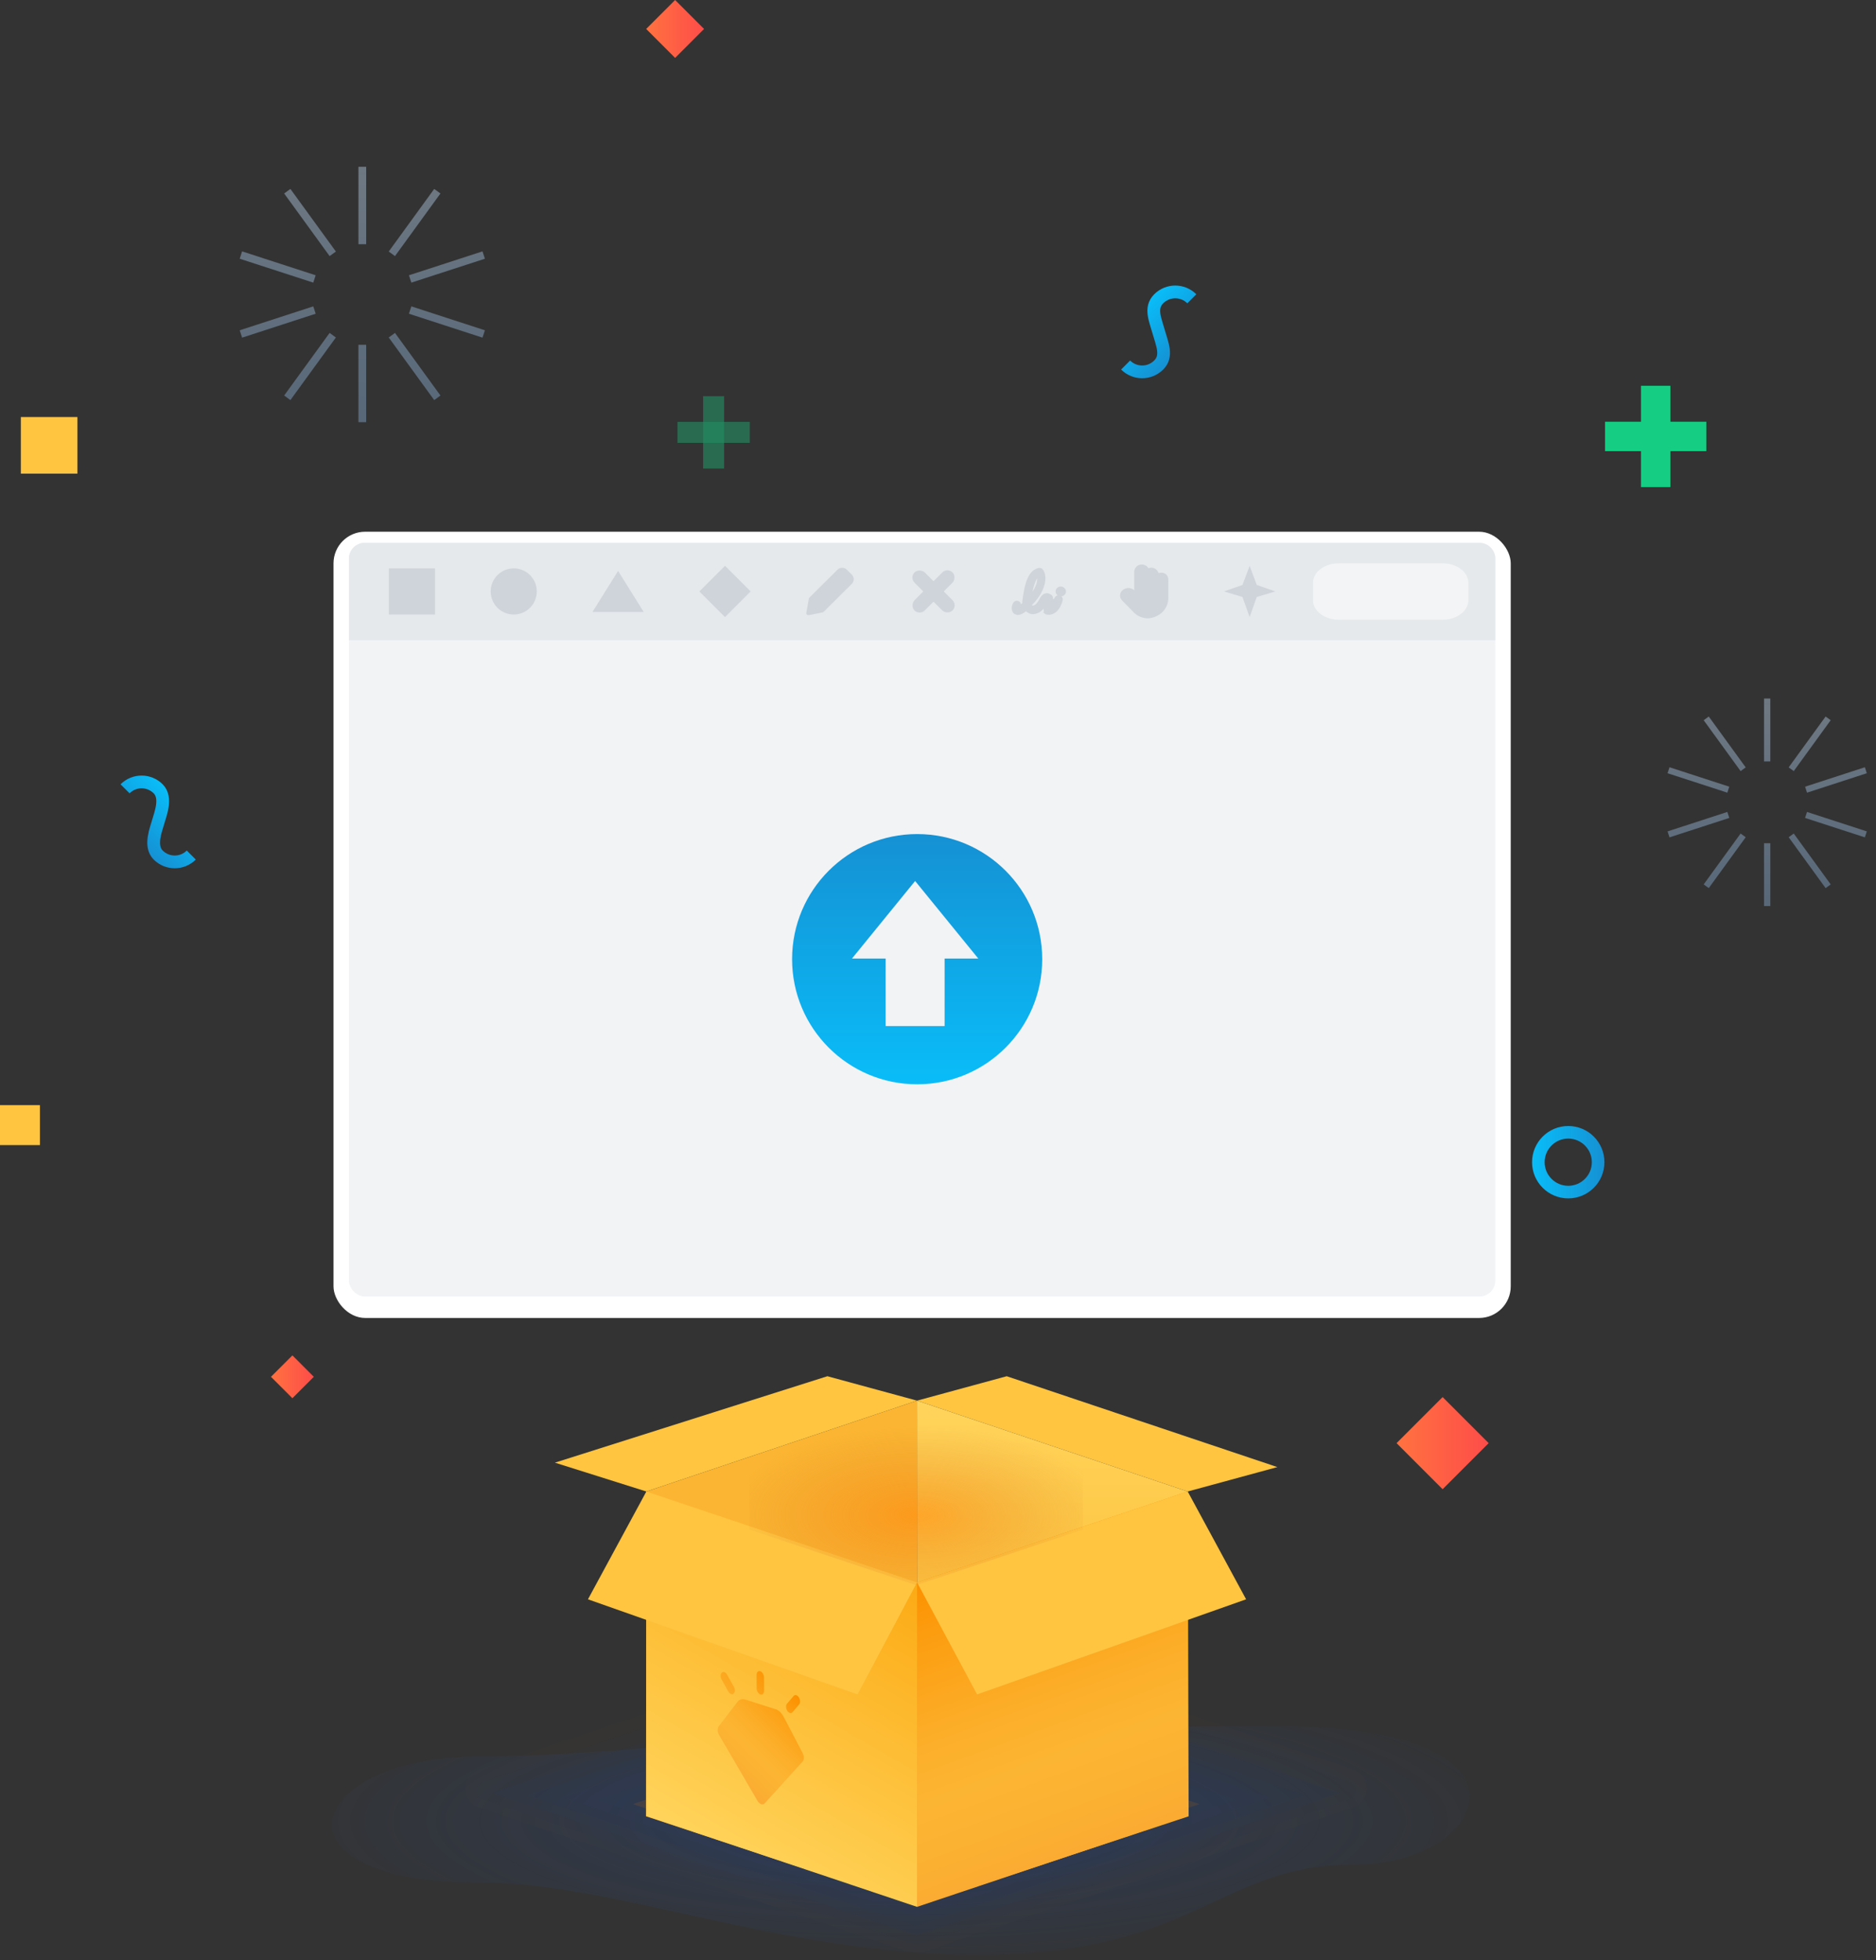 <svg viewBox="0 0 180 188" fill="none" xmlns="http://www.w3.org/2000/svg">
<rect x="0" y="0" width="180" height="188" fill="#333333" stroke="none"/>
<path d="M163.72 40.449H154V43.271H163.72V40.449Z" fill="#15CD83"/>
<path d="M160.271 46.72V37H157.449V46.72H160.271Z" fill="#15CD83"/>
<g opacity="0.6">
<path opacity="0.6" d="M71.943 40.464H65V42.479H71.943V40.464Z" fill="#15CD83"/>
<path opacity="0.6" d="M69.479 44.943V38H67.463V44.943H69.479Z" fill="#15CD83"/>
</g>
<path d="M81.416 165.6C81.416 165.6 59.429 168.478 46.003 168.478C29.221 168.478 25.182 180.567 46.003 180.567C59.429 180.567 74.533 187.475 93.832 187.475C114.809 187.475 116.907 178.84 129.913 178.84C142.919 178.84 148.704 165.6 123.2 165.6C103.393 165.6 96.69 165.6 81.416 165.6Z" fill="url(#paint0_radial)"/>
<g opacity="0.2">
<path opacity="0.05" d="M87.904 187.267C87.555 187.267 87.211 187.211 86.881 187.1L45.97 173.365C45.171 173.097 44.655 172.38 44.655 171.537C44.655 170.695 45.171 169.977 45.97 169.709L86.881 155.975C87.211 155.864 87.555 155.808 87.904 155.808C88.252 155.808 88.596 155.864 88.926 155.975L129.836 169.709C130.635 169.977 131.151 170.695 131.151 171.537C131.151 172.38 130.635 173.097 129.837 173.365L88.927 187.1C88.596 187.211 88.252 187.267 87.904 187.267Z" fill="#CA7222"/>
<path opacity="0.1" d="M87.222 157.205L46.311 170.939C45.532 171.2 45.532 172.302 46.311 172.564L87.222 186.299C87.665 186.447 88.144 186.447 88.586 186.299L129.496 172.564C130.275 172.302 130.275 171.201 129.496 170.939L88.586 157.205C88.144 157.057 87.665 157.057 87.222 157.205Z" fill="#1E3C74"/>
<path opacity="0.25" d="M87.904 185.553C87.788 185.553 87.673 185.534 87.563 185.497L47.257 171.966L87.563 158.435C87.673 158.398 87.788 158.379 87.904 158.379C88.02 158.379 88.135 158.398 88.245 158.435L128.55 171.966L88.245 185.497C88.135 185.534 88.02 185.553 87.904 185.553Z" fill="#1E3C74"/>
<path opacity="0.35" d="M50.623 172.18L87.903 159.665L125.184 172.18L87.903 184.696L87.904 184.697L50.623 172.18Z" fill="#1E3C74"/>
<path opacity="0.45" d="M53.989 172.394L87.904 161.009L121.819 172.394L87.904 183.78L53.989 172.394Z" fill="#1E3C74"/>
<path opacity="0.6" d="M57.355 172.608L87.904 162.353L118.453 172.608L87.904 182.865L57.355 172.608Z" fill="#1E3C74"/>
<path opacity="0.7" d="M60.721 173.037L87.904 163.912L115.087 173.037L87.904 182.163L60.721 173.037Z" fill="#CA7222"/>
</g>
<path d="M113.96 143.056L87.989 134.341L96.591 132L122.563 140.715L113.96 143.056Z" fill="#FFC541"/>
<path d="M62.017 143.056L87.989 134.341L79.386 132L53.243 140.29L62.017 143.056Z" fill="#FFC541"/>
<path d="M87.989 134.341L113.96 143.056L114.047 174.209L88.013 182.814L87.989 134.341Z" fill="url(#paint1_linear)"/>
<path d="M87.989 134.341L62.017 143.056L61.98 174.209L88.014 182.814L87.989 134.341Z" fill="#FCB532"/>
<path d="M113.96 174.181L87.989 182.896V151.772L113.96 143.056V174.181Z" fill="url(#paint2_linear)"/>
<path d="M87.989 182.896L62.017 174.181V143.056L87.989 151.772V182.896Z" fill="url(#paint3_linear)"/>
<path d="M72.942 160.296C73.14 160.359 73.302 160.624 73.304 160.888L73.313 162.158C73.315 162.422 73.156 162.584 72.958 162.521C72.763 162.458 72.601 162.194 72.599 161.93L72.59 160.659C72.588 160.395 72.746 160.233 72.942 160.296ZM69.26 160.429C69.113 160.558 69.103 160.856 69.237 161.095L69.881 162.244C69.954 162.371 70.05 162.455 70.148 162.487C70.234 162.514 70.32 162.502 70.387 162.441C70.532 162.311 70.542 162.014 70.408 161.777L69.764 160.628C69.693 160.499 69.595 160.414 69.497 160.383C69.413 160.356 69.327 160.371 69.26 160.429ZM76.142 162.67L75.511 163.41C75.381 163.563 75.395 163.868 75.542 164.091C75.611 164.195 75.697 164.263 75.781 164.29C75.879 164.321 75.977 164.299 76.046 164.218L76.677 163.477C76.807 163.322 76.795 163.017 76.646 162.794C76.577 162.692 76.491 162.622 76.407 162.595C76.309 162.563 76.212 162.585 76.142 162.67ZM71.492 163.005C71.208 162.914 70.94 162.996 70.762 163.229L68.972 165.563C68.82 165.762 68.83 166.128 68.998 166.413L72.687 172.735C72.782 172.898 72.908 173.005 73.034 173.046C73.162 173.087 73.287 173.06 73.38 172.957L76.995 168.973C77.158 168.793 77.165 168.434 77.009 168.136L75.177 164.642C74.993 164.293 74.724 164.04 74.441 163.949L71.492 163.005Z" fill="url(#paint4_linear)"/>
<path d="M93.75 162.516L119.563 153.397L113.96 143.056L87.989 151.772L93.75 162.516Z" fill="#FFC541"/>
<path d="M82.277 162.516L56.414 153.397L62.017 143.056L87.989 151.772L82.277 162.516Z" fill="#FFC541"/>
<path opacity="0.45" d="M103.903 146.712L87.902 152.046L71.901 146.712V133.378H103.903V146.712Z" fill="url(#paint5_radial)"/>
<path d="M138.418 142.837L134 138.418L138.418 134L142.837 138.418L138.418 142.837Z" fill="url(#paint6_linear)"/>
<path d="M3.832 106H0V109.832H3.832V106Z" fill="#FFC541"/>
<path d="M7.429 40H2V45.429H7.429V40Z" fill="#FFC541"/>
<path d="M64.777 5.554L62 2.777L64.777 0L67.554 2.777L64.777 5.554Z" fill="url(#paint7_linear)"/>
<path d="M28.055 134.109L26 132.055L28.055 130L30.109 132.055L28.055 134.109Z" fill="url(#paint8_linear)"/>
<path d="M150.471 109.206C151.72 109.206 152.736 110.223 152.736 111.471C152.736 112.72 151.72 113.736 150.471 113.736C149.222 113.736 148.206 112.72 148.206 111.471C148.206 110.223 149.222 109.206 150.471 109.206ZM150.471 108C148.554 108 147 109.554 147 111.471C147 113.389 148.554 114.943 150.471 114.943C152.389 114.943 153.943 113.389 153.943 111.471C153.943 109.554 152.389 108 150.471 108Z" fill="url(#paint9_linear)"/>
<path d="M18.353 82.011C17.476 82.888 16.054 82.888 15.177 82.011C14.299 81.134 15 79.5 15.177 78.834C15.353 78.169 16.054 76.535 15.177 75.658C14.299 74.781 12.877 74.781 12 75.658" stroke="url(#paint10_linear)" stroke-width="1.223" stroke-miterlimit="10"/>
<path d="M108 35.011C108.877 35.888 110.299 35.888 111.177 35.011C112.054 34.134 111.5 33 111.177 31.834C110.853 30.669 110.299 29.535 111.177 28.658C112.054 27.781 113.476 27.781 114.353 28.658" stroke="url(#paint11_linear)" stroke-width="1.223" stroke-miterlimit="10"/>
<rect x="32" y="51" width="112.953" height="75.412" rx="3.034" fill="white"/>
<rect x="33.479" y="52.065" width="109.994" height="72.287" rx="1.517" fill="#F1F3F5"/>
<path d="M141.956 52.065H34.996C34.158 52.065 33.479 52.744 33.479 53.582V61.405H143.474V53.582C143.474 52.744 142.794 52.065 141.956 52.065Z" fill="#E5E9EC"/>
<path d="M101.655 57.174L101.662 57.177C101.807 57.235 101.945 57.391 101.88 57.59C101.766 58.018 101.582 58.359 101.343 58.584C101.104 58.81 100.812 58.919 100.492 58.88C100.441 58.879 100.388 58.862 100.341 58.837C100.293 58.811 100.246 58.773 100.213 58.724C100.212 58.723 100.212 58.723 100.212 58.723L100.275 58.681C100.179 58.545 100.188 58.365 100.243 58.105L101.655 57.174ZM101.655 57.174L101.647 57.173C101.464 57.142 101.305 57.235 101.242 57.392L101.242 57.392L101.239 57.402C101.216 57.496 101.156 57.674 101.062 57.84C100.995 57.956 100.917 58.057 100.828 58.122C100.829 58.117 100.83 58.112 100.831 58.106C100.844 58.047 100.855 57.995 100.866 57.963L100.866 57.963L100.868 57.958C100.87 57.947 100.873 57.936 100.876 57.925C100.921 57.744 100.962 57.579 100.966 57.444C100.967 57.37 100.958 57.3 100.929 57.237C100.899 57.172 100.85 57.12 100.782 57.083C100.693 57.032 100.573 56.974 100.436 56.974C100.294 56.974 100.145 57.035 99.998 57.195C99.966 57.227 99.943 57.267 99.922 57.302C99.921 57.304 99.92 57.306 99.919 57.308C99.898 57.343 99.876 57.381 99.844 57.424L99.843 57.423L99.837 57.436C99.738 57.634 99.573 57.935 99.323 58.096C99.3 58.107 99.25 58.129 99.201 58.145C99.175 58.154 99.151 58.16 99.133 58.163C99.126 58.164 99.12 58.165 99.117 58.165L99.107 58.16H99.089C99.089 58.16 99.089 58.16 99.088 58.16C99.086 58.159 99.078 58.158 99.062 58.152C99.044 58.145 99.022 58.136 98.999 58.125C98.952 58.101 98.911 58.074 98.895 58.059C98.893 58.056 98.89 58.053 98.888 58.051C100.172 56.793 100.253 55.704 100.227 55.364C100.202 55.011 100.1 54.735 99.899 54.591L99.9 54.59L99.889 54.585C99.852 54.567 99.81 54.559 99.776 54.556C99.741 54.552 99.707 54.552 99.683 54.552L99.682 54.552H99.674L99.667 54.554C99.279 54.634 98.973 54.901 98.737 55.353C98.503 55.803 98.335 56.443 98.223 57.287L98.222 57.287V57.297V57.297V57.297V57.297V57.297V57.297V57.298V57.298V57.298V57.298V57.298V57.298V57.298V57.299V57.299V57.299V57.299V57.299V57.299V57.3V57.3V57.3V57.3V57.3V57.3V57.3V57.301V57.301V57.301V57.301V57.301V57.301V57.301V57.302V57.302V57.302V57.302V57.302V57.302V57.302V57.303V57.303V57.303V57.303V57.303V57.303V57.303V57.304V57.304V57.304V57.304V57.304V57.304V57.304V57.305V57.305V57.305V57.305V57.305V57.305V57.306V57.306V57.306V57.306V57.306V57.306V57.306V57.306V57.307V57.307V57.307V57.307V57.307V57.307V57.307V57.308V57.308V57.308V57.308V57.308V57.308V57.309V57.309V57.309V57.309V57.309V57.309V57.309V57.309V57.31V57.31V57.31V57.31V57.31V57.31V57.311V57.311V57.311V57.311V57.311V57.311V57.311V57.312V57.312V57.312V57.312V57.312V57.312V57.312V57.313V57.313V57.313V57.313V57.313V57.313V57.313V57.314V57.314V57.314V57.314V57.314V57.314V57.315V57.315V57.315V57.315V57.315V57.315V57.315V57.316V57.316V57.316V57.316V57.316V57.316V57.316V57.316V57.317V57.317V57.317V57.317V57.317V57.317V57.318V57.318V57.318V57.318V57.318V57.318V57.318V57.319V57.319V57.319V57.319V57.319V57.319V57.319V57.319V57.32V57.32V57.32V57.32V57.32V57.32V57.321V57.321V57.321V57.321V57.321V57.321V57.321V57.322V57.322V57.322V57.322V57.322V57.322V57.322V57.323V57.323V57.323V57.323V57.323V57.323V57.323V57.324V57.324V57.324V57.324V57.324V57.324V57.325V57.325V57.325V57.325V57.325V57.325V57.325V57.325V57.326V57.326V57.326V57.326V57.326V57.326V57.327V57.327V57.327V57.327V57.327V57.327V57.327V57.328V57.328V57.328V57.328V57.328V57.328V57.328V57.328V57.329V57.329V57.329V57.329V57.329V57.329V57.33V57.33V57.33V57.33V57.33V57.33V57.33V57.331V57.331V57.331V57.331V57.331V57.331V57.331V57.331V57.332V57.332V57.332V57.332V57.332V57.332V57.333V57.333V57.333V57.333V57.333V57.333V57.333V57.334V57.334V57.334V57.334V57.334V57.334V57.334V57.335V57.335V57.335V57.335V57.335V57.335V57.336V57.336V57.336V57.336V57.336V57.336V57.336V57.337V57.337V57.337V57.337V57.337V57.337V57.337V57.337V57.338V57.338V57.338V57.338V57.338V57.338V57.339V57.339V57.339V57.339V57.339V57.339V57.339V57.34V57.34V57.34V57.34V57.34V57.34V57.34V57.34V57.341V57.341V57.341V57.341V57.341V57.341V57.342V57.342V57.342V57.342V57.342V57.342V57.342V57.343V57.343V57.343V57.343V57.343V57.343V57.343V57.344V57.344V57.344V57.344V57.344V57.344V57.344V57.345V57.345V57.345V57.345V57.345V57.345V57.345V57.346V57.346V57.346V57.346V57.346V57.346V57.346V57.347V57.347V57.347V57.347V57.347V57.347V57.347V57.348V57.348V57.348V57.348V57.348V57.348V57.349V57.349V57.349V57.349V57.349V57.349V57.349V57.349V57.35V57.35V57.35V57.35V57.35V57.35V57.35V57.351V57.351V57.351V57.351V57.351V57.351V57.352V57.352V57.352V57.352V57.352V57.352V57.352V57.352V57.353V57.353V57.353V57.353V57.353V57.353V57.353V57.354V57.354V57.354V57.354V57.354V57.354V57.355V57.355V57.355V57.355V57.355V57.355V57.355V57.356V57.356V57.356V57.356V57.356V57.356V57.356V57.357V57.357V57.357V57.357V57.357V57.357V57.358V57.358V57.358V57.358V57.358V57.358V57.358V57.358V57.359V57.359V57.359V57.359V57.359V57.359V57.359V57.36V57.36V57.36V57.36V57.36V57.36V57.361V57.361V57.361V57.361V57.361V57.361V57.361V57.361V57.362V57.362V57.362V57.362V57.362V57.362V57.362V57.363V57.363V57.363V57.363V57.363V57.363C98.22 57.374 98.218 57.385 98.216 57.396C98.192 57.511 98.155 57.685 98.169 57.879C98.142 57.901 98.119 57.925 98.098 57.945L98.096 57.947C98.065 57.979 98.039 58.005 98.009 58.024L98.009 58.024L98.002 58.03C97.954 58.071 97.912 58.106 97.875 58.136C97.927 57.995 97.887 57.836 97.744 57.751L97.744 57.751C97.591 57.659 97.395 57.685 97.296 57.848C97.2 57.986 97.147 58.167 97.151 58.342C97.154 58.518 97.215 58.697 97.361 58.814L97.368 58.819L97.375 58.822L97.376 58.823C97.427 58.849 97.539 58.905 97.68 58.905C97.877 58.905 98.136 58.796 98.433 58.528L98.442 58.536C98.498 58.593 98.598 58.665 98.707 58.723C98.815 58.78 98.943 58.829 99.059 58.831C99.174 58.844 99.308 58.815 99.424 58.777C99.543 58.739 99.654 58.687 99.721 58.647L99.721 58.647L99.724 58.645C99.892 58.533 100.029 58.391 100.14 58.249L101.655 57.174ZM99.39 55.543C99.452 55.439 99.519 55.356 99.59 55.295C99.6 55.34 99.606 55.393 99.606 55.468C99.606 55.68 99.549 56.288 98.934 57.084C98.991 56.733 99.066 56.373 99.167 56.06C99.231 55.862 99.305 55.686 99.39 55.543ZM101.782 57.126C102.018 57.126 102.204 56.947 102.204 56.728C102.204 56.616 102.148 56.517 102.071 56.447C101.994 56.377 101.89 56.331 101.782 56.331C101.546 56.331 101.361 56.51 101.361 56.728C101.361 56.947 101.546 57.126 101.782 57.126Z" fill="#CFD4DA" stroke="#CFD4DA" stroke-width="0.152"/>
<path fill-rule="evenodd" clip-rule="evenodd" d="M119.214 56.105L117.44 56.728L119.214 57.258L119.901 59.18L120.583 57.258L122.36 56.728L120.583 56.105L119.901 54.277L119.214 56.105Z" fill="#CFD4DA"/>
<path d="M79.054 58.658C79.027 58.684 78.976 58.735 78.925 58.735C78.925 58.735 77.703 58.996 77.632 58.992C77.574 59.002 77.466 58.997 77.423 58.954C77.367 58.9 77.35 58.858 77.373 58.744L77.607 57.426C77.607 57.374 77.633 57.349 77.684 57.297L77.685 57.296L79.427 55.565L80.364 54.635C80.597 54.402 81.013 54.402 81.247 54.635L81.733 55.117C81.837 55.22 81.915 55.401 81.915 55.556C81.915 55.711 81.863 55.866 81.733 55.996L79.055 58.657L79.054 58.658Z" fill="#CFD4DA"/>
<path d="M138.426 59.439H128.441C127.082 59.439 125.98 58.603 125.98 57.572V55.898C125.98 54.867 127.082 54.031 128.441 54.031H138.426C139.785 54.031 140.888 54.867 140.888 55.898V57.572C140.888 58.603 139.785 59.439 138.426 59.439Z" fill="#F3F4F5"/>
<path d="M41.739 54.516H37.314V58.941H41.739V54.516Z" fill="#CFD4DA"/>
<path d="M72.021 56.728L69.563 54.27L67.105 56.728L69.563 59.187L72.021 56.728Z" fill="#CFD4DA"/>
<path d="M49.293 58.941C48.071 58.941 47.081 57.95 47.081 56.728C47.081 55.507 48.071 54.516 49.293 54.516C50.515 54.516 51.505 55.507 51.505 56.728C51.505 57.95 50.515 58.941 49.293 58.941Z" fill="#CFD4DA"/>
<path d="M59.305 54.762L56.847 58.695H61.763L59.305 54.762Z" fill="#CFD4DA"/>
<rect x="87.257" y="55.395" width="1.386" height="5.158" rx="0.693" transform="rotate(-45 87.257 55.395)" fill="#CFD4DA"/>
<rect x="90.904" y="54.415" width="1.386" height="5.158" rx="0.693" transform="rotate(45 90.904 54.415)" fill="#CFD4DA"/>
<path fill-rule="evenodd" clip-rule="evenodd" d="M110.093 59.304C109.574 59.292 109.082 59.068 108.733 58.683L108.083 58.02L107.683 57.611C107.454 57.396 107.404 57.052 107.561 56.781C107.757 56.483 108.118 56.34 108.464 56.422C108.553 56.45 108.638 56.486 108.719 56.532L108.829 56.609V54.833C108.841 54.444 109.165 54.138 109.554 54.147C109.758 54.144 109.954 54.225 110.096 54.37C110.133 54.41 110.166 54.455 110.192 54.503C110.382 54.425 110.596 54.432 110.782 54.521C110.967 54.611 111.105 54.774 111.163 54.972C111.242 54.943 111.325 54.929 111.408 54.929C111.593 54.923 111.773 54.99 111.908 55.115C112.036 55.24 112.105 55.414 112.097 55.593C112.097 55.906 112.097 56.527 112.097 56.527V56.755C112.097 56.976 112.097 57.204 112.097 57.433C112.069 58.137 111.653 58.768 111.016 59.07C110.731 59.222 110.414 59.304 110.09 59.31" fill="#CFD4DA"/>
<path d="M88 104C81.373 104 76 98.627 76 92C76 85.373 81.373 80 88 80C94.627 80 100 85.373 100 92C100 98.627 94.627 104 88 104ZM93.867 91.941L87.805 84.5L81.744 91.941H84.978V98.416H90.633V91.941H93.867Z" fill="url(#paint12_linear)"/>
<path opacity="0.8" d="M169.861 73.032H169.257V67H169.861V73.032ZM163.953 68.724L163.465 69.078L167.01 73.958L167.498 73.604L163.953 68.724ZM160.186 73.591L160 74.164L165.737 76.028L165.923 75.454L160.186 73.591ZM160 79.742L160.186 80.315L165.923 78.451L165.737 77.878L160 79.742ZM163.465 84.828L163.953 85.182L167.498 80.302L167.01 79.948L163.465 84.828ZM169.257 86.906H169.861V80.874H169.257V86.906ZM175.165 85.182L175.653 84.828L172.108 79.948L171.62 80.302L175.165 85.182ZM178.932 80.315L179.118 79.742L173.381 77.878L173.195 78.451L178.932 80.315ZM179.118 74.164L178.932 73.59L173.195 75.454L173.381 76.028L179.118 74.164ZM175.653 69.078L175.165 68.724L171.62 73.604L172.108 73.958L175.653 69.078Z" fill="url(#paint13_linear)"/>
<path opacity="0.8" d="M35.134 23.423H34.391V16H35.134V23.423ZM27.864 18.121L27.264 18.557L31.626 24.562L32.227 24.126L27.864 18.121ZM23.229 24.11L23 24.816L30.059 27.109L30.289 26.403L23.229 24.11ZM23 31.679L23.229 32.385L30.289 30.091L30.059 29.385L23 31.679ZM27.264 37.937L27.864 38.374L32.227 32.369L31.626 31.932L27.264 37.937ZM34.391 40.495H35.134V33.072H34.391V40.495ZM41.661 38.374L42.261 37.937L37.899 31.932L37.298 32.369L41.661 38.374ZM46.296 32.385L46.525 31.679L39.466 29.385L39.236 30.091L46.296 32.385ZM46.525 24.816L46.296 24.11L39.236 26.403L39.466 27.109L46.525 24.816ZM42.261 18.557L41.661 18.121L37.298 24.126L37.899 24.562L42.261 18.557Z" fill="url(#paint14_linear)"/>
<defs>
<radialGradient id="paint0_radial" cx="0" cy="0" r="1" gradientUnits="userSpaceOnUse" gradientTransform="translate(86.29 174.667) scale(63.297 15.669)">
<stop offset="0.003" stop-color="#2651A1" stop-opacity="0.3"/>
<stop offset="1" stop-color="#2651A1" stop-opacity="0"/>
</radialGradient>
<linearGradient id="paint1_linear" x1="101.018" y1="182.814" x2="101.018" y2="134.341" gradientUnits="userSpaceOnUse">
<stop stop-color="#FCAA14"/>
<stop offset="1" stop-color="#FFD45B"/>
</linearGradient>
<linearGradient id="paint2_linear" x1="106.095" y1="177.044" x2="95.855" y2="148.909" gradientUnits="userSpaceOnUse">
<stop stop-color="#FBAA32"/>
<stop offset="0.095" stop-color="#FBAF32"/>
<stop offset="0.325" stop-color="#FCB532"/>
<stop offset="0.516" stop-color="#FCAE29"/>
<stop offset="0.829" stop-color="#FC9D10"/>
<stop offset="1" stop-color="#FC9100"/>
</linearGradient>
<linearGradient id="paint3_linear" x1="66.904" y1="177.003" x2="83.101" y2="148.95" gradientUnits="userSpaceOnUse">
<stop stop-color="#FFD45B"/>
<stop offset="1" stop-color="#FCAA14"/>
</linearGradient>
<linearGradient id="paint4_linear" x1="68.962" y1="169.051" x2="75.941" y2="162.072" gradientUnits="userSpaceOnUse">
<stop stop-color="#FBAA32"/>
<stop offset="0.095" stop-color="#FBAF32"/>
<stop offset="0.325" stop-color="#FCB532"/>
<stop offset="0.516" stop-color="#FCAE29"/>
<stop offset="0.829" stop-color="#FC9D10"/>
<stop offset="1" stop-color="#FC9100"/>
</linearGradient>
<radialGradient id="paint5_radial" cx="0" cy="0" r="1" gradientUnits="userSpaceOnUse" gradientTransform="translate(88.038 145.303) scale(19.114 8.813)">
<stop stop-color="#FF7900"/>
<stop offset="0.967" stop-color="#CA7222" stop-opacity="0"/>
</radialGradient>
<linearGradient id="paint6_linear" x1="134" y1="138.418" x2="142.837" y2="138.418" gradientUnits="userSpaceOnUse">
<stop offset="0.002" stop-color="#FF7240"/>
<stop offset="1" stop-color="#FE4C49"/>
</linearGradient>
<linearGradient id="paint7_linear" x1="62" y1="2.777" x2="67.554" y2="2.777" gradientUnits="userSpaceOnUse">
<stop offset="0.002" stop-color="#FF7240"/>
<stop offset="1" stop-color="#FE4C49"/>
</linearGradient>
<linearGradient id="paint8_linear" x1="26" y1="132.055" x2="30.109" y2="132.055" gradientUnits="userSpaceOnUse">
<stop offset="0.002" stop-color="#FF7240"/>
<stop offset="1" stop-color="#FE4C49"/>
</linearGradient>
<linearGradient id="paint9_linear" x1="147" y1="111.471" x2="153.943" y2="111.471" gradientUnits="userSpaceOnUse">
<stop stop-color="#09BDF8"/>
<stop offset="1" stop-color="#1591D4"/>
</linearGradient>
<linearGradient id="paint10_linear" x1="17.193" y1="76.818" x2="13.163" y2="80.848" gradientUnits="userSpaceOnUse">
<stop stop-color="#09BDF8"/>
<stop offset="1" stop-color="#1591D4"/>
</linearGradient>
<linearGradient id="paint11_linear" x1="109.16" y1="29.818" x2="113.189" y2="33.848" gradientUnits="userSpaceOnUse">
<stop stop-color="#09BDF8"/>
<stop offset="1" stop-color="#1591D4"/>
</linearGradient>
<linearGradient id="paint12_linear" x1="88" y1="80" x2="88" y2="104" gradientUnits="userSpaceOnUse">
<stop stop-color="#1591D4"/>
<stop offset="1" stop-color="#09BDF8"/>
</linearGradient>
<linearGradient id="paint13_linear" x1="169.314" y1="66.904" x2="169.314" y2="87.002" gradientUnits="userSpaceOnUse">
<stop stop-color="#C6DFF9" stop-opacity="0.505"/>
<stop offset="1" stop-color="#9ECCFD" stop-opacity="0.432"/>
</linearGradient>
<linearGradient id="paint14_linear" x1="34.461" y1="15.882" x2="34.461" y2="40.613" gradientUnits="userSpaceOnUse">
<stop stop-color="#C6DFF9" stop-opacity="0.505"/>
<stop offset="1" stop-color="#9ECCFD" stop-opacity="0.432"/>
</linearGradient>
</defs>
</svg>
